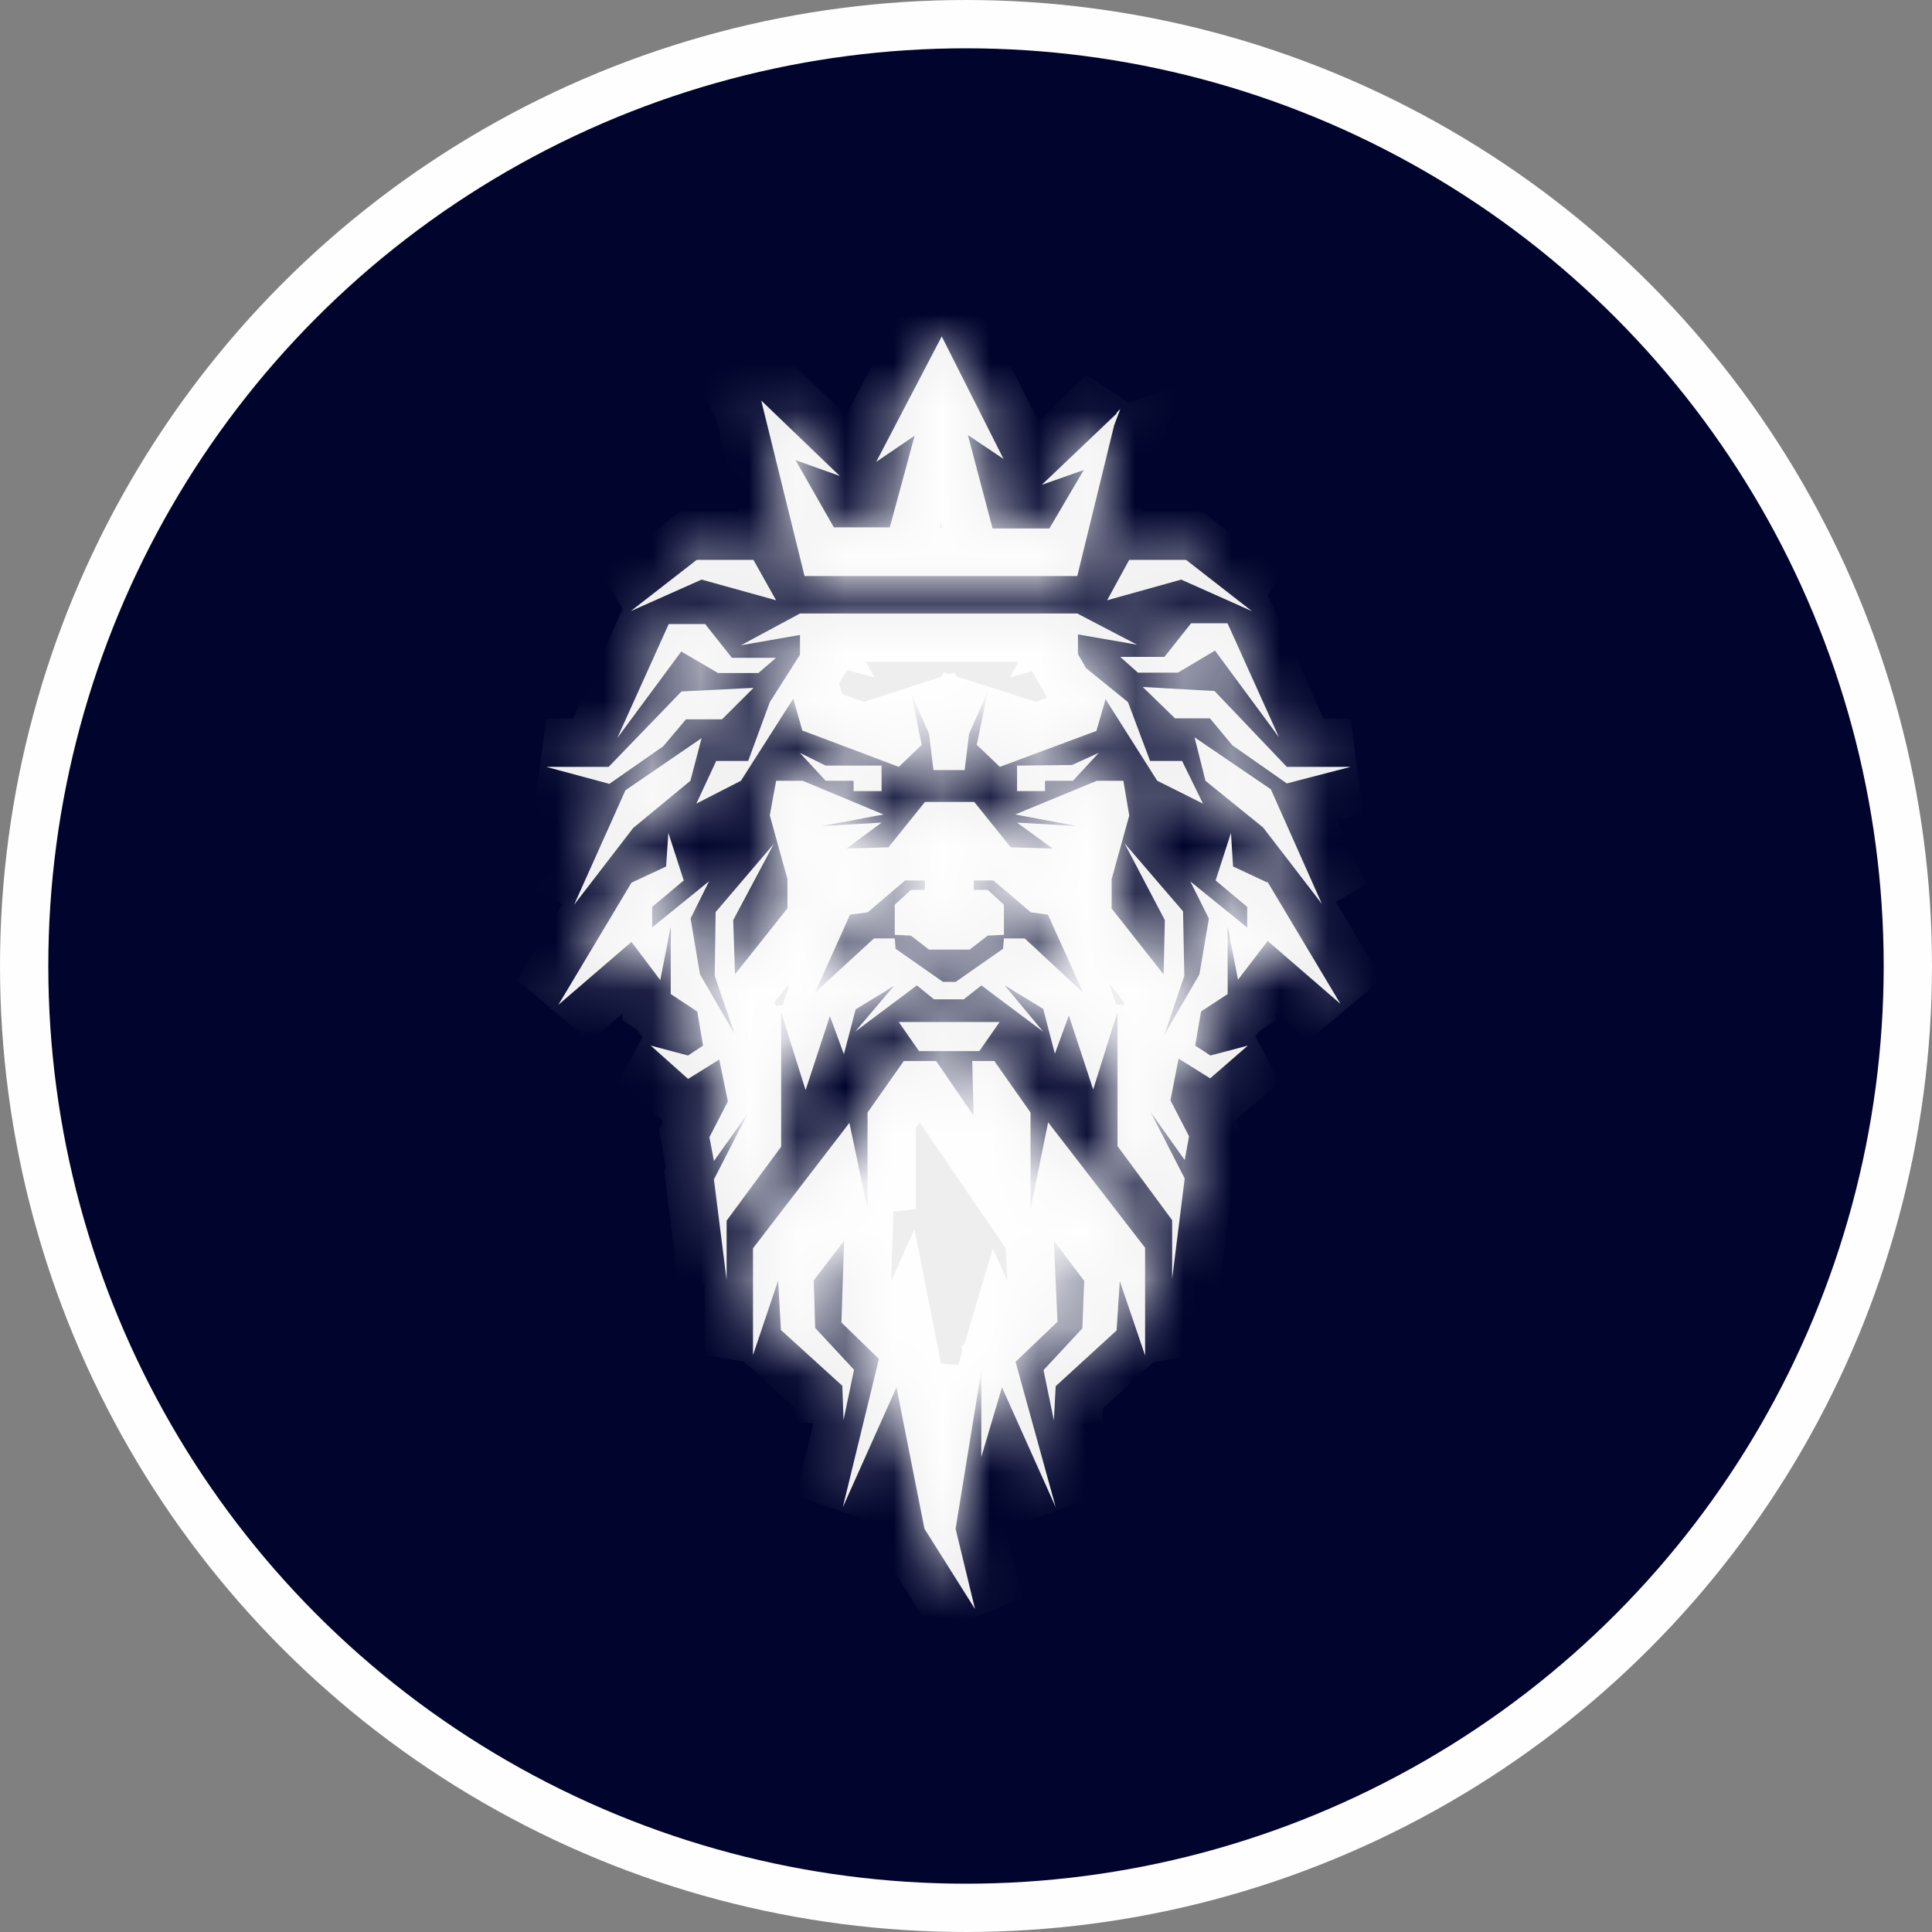 <svg width="40" height="40" viewBox="0 0 40 40" fill="none" xmlns="http://www.w3.org/2000/svg">
<rect x="0" y="0" width="40" height="40" fill="#808080" stroke="none"/>
<circle cx="20" cy="20" r="19.5" fill="#01052D" stroke="#FEFEFF"/>
<mask id="path-2-inside-1_325_7588" fill="white">
<path fill-rule="evenodd" clip-rule="evenodd" d="M23.12 8.543L23.195 8.468L23.068 8.803L22.304 11.926L16.657 11.926L15.76 8.292L17.386 9.854L16.471 9.527L17.264 10.918L18.422 10.918L18.936 9.022L18.141 9.562L19.498 6.965L20.777 9.502L20.039 9.008L20.551 10.942L21.726 10.942L22.437 9.732L21.569 10.038L23.12 8.561L23.12 8.543ZM16.068 12.428L15.599 11.591L14.425 11.591L13.059 12.653L14.526 12L16.068 12.428ZM23.959 16.165L24.907 16.638L24.474 15.755L23.811 15.755L23.354 14.537L22.486 13.833L22.318 13.545L22.318 13.135L23.542 13.348L22.304 12.702L16.563 12.702L15.34 13.36L16.563 13.146L16.563 13.556L15.938 14.537L15.49 15.755L14.828 15.755L14.417 16.638L15.34 16.165L16.424 14.465L16.61 15.123L18.609 15.877L19.083 15.421L18.953 14.789L18.852 14.324L19.234 15.19L19.326 15.943L19.972 15.943L20.064 15.19L20.449 14.324L20.223 15.421L20.701 15.877L22.7 15.132L22.882 14.503L22.882 14.465L23.959 16.165ZM21.057 15.851L21.057 16.379L21.636 16.379L21.636 16.165L22.215 16.165L22.747 15.588L22.194 15.839L21.057 15.851ZM18.252 15.851L18.252 16.379L17.673 16.379L17.673 16.165L17.094 16.165L16.562 15.588L17.094 15.851L18.252 15.851ZM20.276 21.762L20.696 21.159L18.607 21.159L19.027 21.762L20.276 21.762ZM21.336 23.034L21.336 25.034L21.7 23.236L23.708 25.834L23.708 28.064L23.184 26.523L23.118 27.545L21.857 28.699L21.819 29.407L21.605 28.367L22.409 27.502L22.447 26.518L21.819 25.689L21.894 27.366L21.026 28.194L21.857 31.204L20.745 28.723L20.317 30.165L20.317 28.379L19.785 31.652L20.187 33.314L19.14 31.652L18.561 28.723L17.45 31.204L18.197 28.134L17.421 27.381L17.476 25.689L16.848 26.509L16.877 27.493L17.682 28.359L17.465 29.398L17.439 28.691L16.168 27.536L16.11 26.515L15.59 28.056L15.59 25.845L17.586 23.248L17.962 25.034L17.962 23.034L18.712 21.967L19.383 21.967L20.158 23.101L20.129 21.967L20.586 21.967L21.336 23.034ZM14.864 13.934L15.703 13.934L16.067 13.619L15.153 13.619L14.6 12.921L13.845 12.921L12.78 15.281L14.105 13.489L14.864 13.934ZM14.202 14.893L13.733 15.45L12.616 16.229L11.309 15.877L12.602 15.877L14.109 14.316L15.602 14.241L14.948 14.893L14.202 14.893ZM11.887 18.731L13.111 17.141L14.294 16.165L14.526 15.282L12.949 16.362L11.887 18.731ZM24.108 13.6L24.66 12.905L25.415 12.905L26.48 15.265L25.155 13.47L24.388 13.926L23.558 13.926L23.193 13.6L24.108 13.6ZM23.659 14.223L24.327 14.872L25.05 14.872L25.516 15.432L26.642 16.22L27.964 15.877L26.642 15.877L25.146 14.307L23.659 14.223ZM27.368 18.714L26.152 17.133L24.958 16.166L24.732 15.265L26.312 16.342L27.368 18.714ZM24.455 12L22.922 12.428L23.379 11.591L24.556 11.591L25.919 12.653L24.455 12ZM25.529 17.94L26.238 18.271L26.238 18.249L27.752 20.783L26.238 19.475L26.238 19.493L25.631 20.283L25.417 19.178L25.417 20.581L24.867 20.941L24.745 21.648L25.061 21.853L25.836 21.648L25.055 22.326L24.401 21.917L24.233 22.782L24.618 23.527L24.528 24.018L23.828 23.034L24.528 24.399L24.268 26.479L24.268 25.262L23.137 23.729L23.137 20.95L22.633 22.557L22.13 21.025L21.84 21.816L21.598 20.887L20.802 20.402L21.598 21.36L20.319 20.402L19.954 20.69L19.338 20.69L18.982 20.402L17.703 21.36L18.508 20.413L17.715 20.898L17.472 21.827L17.182 21.037L16.679 22.569L16.173 20.962L16.173 23.741L15.044 25.273L15.044 26.502L14.781 24.419L15.481 23.054L14.781 24.038L14.688 23.544L15.07 22.803L14.891 21.937L14.246 22.338L13.473 21.648L14.246 21.853L14.555 21.648L14.437 20.944L13.887 20.581L13.887 19.187L13.67 20.292L13.074 19.501L11.561 20.803L13.074 18.275L13.791 17.94L13.838 17.244L14.156 18.229L13.502 18.777L13.502 19.201L14.68 18.246L14.298 19.016L14.492 20.171L15.209 21.406L14.798 20.205L14.816 18.884L16.022 17.47L15.18 19.051L15.218 20.171L16.303 18.806L16.303 18.2L15.938 16.881L16.069 16.165L16.618 16.165L18.291 16.863L17.012 17.103L18.253 17.031L17.527 17.568L18.395 17.542L19.15 16.604L20.171 16.604L20.926 17.542L21.794 17.568L21.056 17.031L22.298 17.103L21.019 16.863L22.709 16.165L23.258 16.165L23.38 16.884L23.015 18.203L23.015 18.809L24.091 20.174L24.117 19.051L23.279 17.455L24.494 18.869L24.52 20.205L24.109 21.418L24.832 20.174L25.029 19.019L24.644 18.249L25.822 19.204L25.822 18.777L25.168 18.229L25.486 17.244L25.529 17.94ZM21.216 19.429L20.785 19.429L20.767 19.643L19.786 20.329L19.523 20.329L18.542 19.643L18.525 19.429L18.094 19.429L16.873 20.552L17.599 18.936L17.964 18.889L18.739 18.229L19.15 18.229L19.15 18.425L18.86 18.425L18.525 18.731L18.525 19.354L18.86 19.371L19.234 19.66L20.076 19.66L20.449 19.371L20.785 19.354L20.785 18.731L20.449 18.425L20.16 18.425L20.16 18.229L20.567 18.229L21.343 18.889L21.696 18.936L22.425 20.552L21.216 19.429Z"/>
</mask>
<path fill-rule="evenodd" clip-rule="evenodd" d="M23.12 8.543L23.195 8.468L23.068 8.803L22.304 11.926L16.657 11.926L15.76 8.292L17.386 9.854L16.471 9.527L17.264 10.918L18.422 10.918L18.936 9.022L18.141 9.562L19.498 6.965L20.777 9.502L20.039 9.008L20.551 10.942L21.726 10.942L22.437 9.732L21.569 10.038L23.12 8.561L23.12 8.543ZM16.068 12.428L15.599 11.591L14.425 11.591L13.059 12.653L14.526 12L16.068 12.428ZM23.959 16.165L24.907 16.638L24.474 15.755L23.811 15.755L23.354 14.537L22.486 13.833L22.318 13.545L22.318 13.135L23.542 13.348L22.304 12.702L16.563 12.702L15.34 13.36L16.563 13.146L16.563 13.556L15.938 14.537L15.49 15.755L14.828 15.755L14.417 16.638L15.34 16.165L16.424 14.465L16.61 15.123L18.609 15.877L19.083 15.421L18.953 14.789L18.852 14.324L19.234 15.19L19.326 15.943L19.972 15.943L20.064 15.19L20.449 14.324L20.223 15.421L20.701 15.877L22.7 15.132L22.882 14.503L22.882 14.465L23.959 16.165ZM21.057 15.851L21.057 16.379L21.636 16.379L21.636 16.165L22.215 16.165L22.747 15.588L22.194 15.839L21.057 15.851ZM18.252 15.851L18.252 16.379L17.673 16.379L17.673 16.165L17.094 16.165L16.562 15.588L17.094 15.851L18.252 15.851ZM20.276 21.762L20.696 21.159L18.607 21.159L19.027 21.762L20.276 21.762ZM21.336 23.034L21.336 25.034L21.7 23.236L23.708 25.834L23.708 28.064L23.184 26.523L23.118 27.545L21.857 28.699L21.819 29.407L21.605 28.367L22.409 27.502L22.447 26.518L21.819 25.689L21.894 27.366L21.026 28.194L21.857 31.204L20.745 28.723L20.317 30.165L20.317 28.379L19.785 31.652L20.187 33.314L19.14 31.652L18.561 28.723L17.45 31.204L18.197 28.134L17.421 27.381L17.476 25.689L16.848 26.509L16.877 27.493L17.682 28.359L17.465 29.398L17.439 28.691L16.168 27.536L16.11 26.515L15.59 28.056L15.59 25.845L17.586 23.248L17.962 25.034L17.962 23.034L18.712 21.967L19.383 21.967L20.158 23.101L20.129 21.967L20.586 21.967L21.336 23.034ZM14.864 13.934L15.703 13.934L16.067 13.619L15.153 13.619L14.6 12.921L13.845 12.921L12.78 15.281L14.105 13.489L14.864 13.934ZM14.202 14.893L13.733 15.45L12.616 16.229L11.309 15.877L12.602 15.877L14.109 14.316L15.602 14.241L14.948 14.893L14.202 14.893ZM11.887 18.731L13.111 17.141L14.294 16.165L14.526 15.282L12.949 16.362L11.887 18.731ZM24.108 13.6L24.66 12.905L25.415 12.905L26.48 15.265L25.155 13.47L24.388 13.926L23.558 13.926L23.193 13.6L24.108 13.6ZM23.659 14.223L24.327 14.872L25.05 14.872L25.516 15.432L26.642 16.22L27.964 15.877L26.642 15.877L25.146 14.307L23.659 14.223ZM27.368 18.714L26.152 17.133L24.958 16.166L24.732 15.265L26.312 16.342L27.368 18.714ZM24.455 12L22.922 12.428L23.379 11.591L24.556 11.591L25.919 12.653L24.455 12ZM25.529 17.94L26.238 18.271L26.238 18.249L27.752 20.783L26.238 19.475L26.238 19.493L25.631 20.283L25.417 19.178L25.417 20.581L24.867 20.941L24.745 21.648L25.061 21.853L25.836 21.648L25.055 22.326L24.401 21.917L24.233 22.782L24.618 23.527L24.528 24.018L23.828 23.034L24.528 24.399L24.268 26.479L24.268 25.262L23.137 23.729L23.137 20.95L22.633 22.557L22.13 21.025L21.84 21.816L21.598 20.887L20.802 20.402L21.598 21.36L20.319 20.402L19.954 20.69L19.338 20.69L18.982 20.402L17.703 21.36L18.508 20.413L17.715 20.898L17.472 21.827L17.182 21.037L16.679 22.569L16.173 20.962L16.173 23.741L15.044 25.273L15.044 26.502L14.781 24.419L15.481 23.054L14.781 24.038L14.688 23.544L15.07 22.803L14.891 21.937L14.246 22.338L13.473 21.648L14.246 21.853L14.555 21.648L14.437 20.944L13.887 20.581L13.887 19.187L13.67 20.292L13.074 19.501L11.561 20.803L13.074 18.275L13.791 17.94L13.838 17.244L14.156 18.229L13.502 18.777L13.502 19.201L14.68 18.246L14.298 19.016L14.492 20.171L15.209 21.406L14.798 20.205L14.816 18.884L16.022 17.47L15.18 19.051L15.218 20.171L16.303 18.806L16.303 18.2L15.938 16.881L16.069 16.165L16.618 16.165L18.291 16.863L17.012 17.103L18.253 17.031L17.527 17.568L18.395 17.542L19.15 16.604L20.171 16.604L20.926 17.542L21.794 17.568L21.056 17.031L22.298 17.103L21.019 16.863L22.709 16.165L23.258 16.165L23.38 16.884L23.015 18.203L23.015 18.809L24.091 20.174L24.117 19.051L23.279 17.455L24.494 18.869L24.52 20.205L24.109 21.418L24.832 20.174L25.029 19.019L24.644 18.249L25.822 19.204L25.822 18.777L25.168 18.229L25.486 17.244L25.529 17.94ZM21.216 19.429L20.785 19.429L20.767 19.643L19.786 20.329L19.523 20.329L18.542 19.643L18.525 19.429L18.094 19.429L16.873 20.552L17.599 18.936L17.964 18.889L18.739 18.229L19.15 18.229L19.15 18.425L18.86 18.425L18.525 18.731L18.525 19.354L18.86 19.371L19.234 19.66L20.076 19.66L20.449 19.371L20.785 19.354L20.785 18.731L20.449 18.425L20.16 18.425L20.16 18.229L20.567 18.229L21.343 18.889L21.696 18.936L22.425 20.552L21.216 19.429Z" fill="#EEEEEE"/>
<path d="M23.195 8.468L24.13 8.824L22.489 7.76L23.195 8.468ZM23.12 8.543L22.414 7.835L22.12 8.128L22.12 8.543L23.12 8.543ZM23.068 8.803L22.133 8.448L22.111 8.505L22.097 8.566L23.068 8.803ZM22.304 11.926L22.304 12.926L23.089 12.926L23.276 12.163L22.304 11.926ZM16.657 11.926L15.686 12.165L15.873 12.926L16.657 12.926L16.657 11.926ZM15.76 8.292L16.452 7.571L13.961 5.179L14.789 8.532L15.76 8.292ZM17.386 9.854L17.05 10.796L18.078 9.132L17.386 9.854ZM16.471 9.527L16.807 8.586L14.267 7.68L15.603 10.023L16.471 9.527ZM17.264 10.918L16.395 11.414L16.683 11.918L17.264 11.918L17.264 10.918ZM18.422 10.918L18.422 11.918L19.186 11.918L19.387 11.181L18.422 10.918ZM18.936 9.022L19.901 9.285L20.609 6.68L18.375 8.195L18.936 9.022ZM18.141 9.562L17.255 9.099L18.702 10.39L18.141 9.562ZM19.498 6.965L20.391 6.515L19.514 4.775L18.611 6.502L19.498 6.965ZM20.777 9.502L20.221 10.333L23.381 12.447L21.669 9.051L20.777 9.502ZM20.039 9.008L20.595 8.177L18.394 6.705L19.072 9.264L20.039 9.008ZM20.551 10.942L19.584 11.198L19.781 11.942L20.551 11.942L20.551 10.942ZM21.726 10.942L21.726 11.942L22.297 11.942L22.587 11.449L21.726 10.942ZM22.437 9.732L23.299 10.24L24.689 7.879L22.105 8.789L22.437 9.732ZM21.569 10.038L20.88 9.314L21.902 10.981L21.569 10.038ZM23.12 8.561L23.81 9.285L24.12 8.989L24.12 8.561L23.12 8.561ZM15.599 11.591L16.472 11.102L16.185 10.591L15.599 10.591L15.599 11.591ZM16.068 12.428L15.801 13.391L18.112 14.031L16.94 11.939L16.068 12.428ZM14.425 11.591L14.425 10.591L14.081 10.591L13.811 10.801L14.425 11.591ZM13.059 12.653L12.445 11.863L13.465 13.566L13.059 12.653ZM14.526 12L14.793 11.037L14.447 10.941L14.12 11.087L14.526 12ZM24.907 16.638L24.461 17.533L27.111 18.855L25.805 16.197L24.907 16.638ZM23.959 16.165L23.114 16.7L23.263 16.936L23.512 17.06L23.959 16.165ZM24.474 15.755L25.371 15.314L25.096 14.755L24.474 14.755L24.474 15.755ZM23.811 15.755L22.875 16.107L23.118 16.755L23.811 16.755L23.811 15.755ZM23.354 14.537L24.29 14.186L24.195 13.932L23.984 13.761L23.354 14.537ZM22.486 13.833L21.621 14.336L21.713 14.494L21.856 14.61L22.486 13.833ZM22.318 13.545L21.318 13.545L21.318 13.814L21.454 14.047L22.318 13.545ZM22.318 13.135L22.49 12.15L21.318 11.945L21.318 13.135L22.318 13.135ZM23.542 13.348L23.37 14.334L24.005 12.462L23.542 13.348ZM22.304 12.702L22.766 11.816L22.549 11.702L22.304 11.702L22.304 12.702ZM16.563 12.702L16.563 11.702L16.312 11.702L16.09 11.821L16.563 12.702ZM15.34 13.36L14.866 12.479L15.511 14.345L15.34 13.36ZM16.563 13.146L17.563 13.146L17.563 11.957L16.392 12.161L16.563 13.146ZM16.563 13.556L17.407 14.093L17.563 13.848L17.563 13.556L16.563 13.556ZM15.938 14.537L15.095 14L15.037 14.091L15 14.192L15.938 14.537ZM15.49 15.755L15.49 16.755L16.187 16.755L16.428 16.101L15.49 15.755ZM14.828 15.755L14.828 14.755L14.19 14.755L13.921 15.334L14.828 15.755ZM14.417 16.638L13.51 16.216L12.281 18.857L14.873 17.528L14.417 16.638ZM15.34 16.165L15.796 17.055L16.037 16.931L16.183 16.703L15.34 16.165ZM16.424 14.465L17.387 14.194L16.782 12.046L15.582 13.927L16.424 14.465ZM16.61 15.123L15.647 15.394L15.784 15.881L16.257 16.059L16.61 15.123ZM18.609 15.877L18.256 16.812L18.847 17.035L19.302 16.598L18.609 15.877ZM19.083 15.421L19.776 16.142L20.174 15.759L20.063 15.219L19.083 15.421ZM18.953 14.789L19.933 14.587L19.93 14.576L18.953 14.789ZM18.852 14.324L19.767 13.92L17.875 14.537L18.852 14.324ZM19.234 15.19L20.226 15.068L20.208 14.921L20.149 14.786L19.234 15.19ZM19.326 15.943L18.334 16.065L18.442 16.943L19.326 16.943L19.326 15.943ZM19.972 15.943L19.972 16.943L20.856 16.943L20.964 16.065L19.972 15.943ZM20.064 15.19L19.15 14.784L19.09 14.92L19.072 15.068L20.064 15.19ZM20.449 14.324L21.428 14.525L19.535 13.918L20.449 14.324ZM20.223 15.421L19.244 15.219L19.132 15.761L19.533 16.144L20.223 15.421ZM20.701 15.877L20.01 16.6L20.463 17.032L21.05 16.814L20.701 15.877ZM22.7 15.132L23.049 16.069L23.52 15.893L23.66 15.41L22.7 15.132ZM22.882 14.503L23.843 14.781L23.882 14.645L23.882 14.503L22.882 14.503ZM22.882 14.465L23.727 13.93L21.882 11.017L21.882 14.465L22.882 14.465ZM21.057 16.379L20.057 16.379L20.057 17.379L21.057 17.379L21.057 16.379ZM21.057 15.851L21.047 14.851L20.057 14.861L20.057 15.851L21.057 15.851ZM21.636 16.379L21.636 17.379L22.636 17.379L22.636 16.379L21.636 16.379ZM21.636 16.165L21.636 15.165L20.636 15.165L20.636 16.165L21.636 16.165ZM22.215 16.165L22.215 17.165L22.653 17.165L22.95 16.843L22.215 16.165ZM22.747 15.588L23.482 16.266L22.333 14.678L22.747 15.588ZM22.194 15.839L22.204 16.839L22.416 16.837L22.608 16.75L22.194 15.839ZM18.252 16.379L18.252 17.379L19.252 17.379L19.252 16.379L18.252 16.379ZM18.252 15.851L19.252 15.851L19.252 14.851L18.252 14.851L18.252 15.851ZM17.673 16.379L16.673 16.379L16.673 17.379L17.673 17.379L17.673 16.379ZM17.673 16.165L18.673 16.165L18.673 15.165L17.673 15.165L17.673 16.165ZM17.094 16.165L16.359 16.843L16.656 17.165L17.094 17.165L17.094 16.165ZM16.562 15.588L17.004 14.691L15.827 16.266L16.562 15.588ZM17.094 15.851L16.652 16.747L16.861 16.851L17.094 16.851L17.094 15.851ZM20.696 21.159L21.517 21.73L22.61 20.159L20.696 20.159L20.696 21.159ZM20.276 21.762L20.276 22.762L20.799 22.762L21.097 22.333L20.276 21.762ZM18.607 21.159L18.607 20.159L16.693 20.159L17.786 21.73L18.607 21.159ZM19.027 21.762L18.206 22.333L18.504 22.762L19.027 22.762L19.027 21.762ZM21.336 25.034L20.336 25.034L22.316 25.233L21.336 25.034ZM21.336 23.034L22.336 23.034L22.336 22.718L22.154 22.46L21.336 23.034ZM21.7 23.236L22.491 22.625L21.155 20.895L20.72 23.038L21.7 23.236ZM23.708 25.834L24.708 25.834L24.708 25.492L24.499 25.222L23.708 25.834ZM23.708 28.064L22.761 28.386L24.708 28.064L23.708 28.064ZM23.184 26.523L24.131 26.202L22.187 26.458L23.184 26.523ZM23.118 27.545L23.793 28.283L24.09 28.011L24.116 27.61L23.118 27.545ZM21.857 28.699L21.181 27.962L20.88 28.238L20.858 28.646L21.857 28.699ZM21.819 29.407L20.84 29.608L22.817 29.46L21.819 29.407ZM21.605 28.367L20.872 27.687L20.521 28.064L20.625 28.569L21.605 28.367ZM22.409 27.502L23.142 28.182L23.394 27.911L23.408 27.54L22.409 27.502ZM22.447 26.518L23.446 26.556L23.46 26.198L23.244 25.914L22.447 26.518ZM21.819 25.689L22.616 25.085L20.676 22.526L20.82 25.734L21.819 25.689ZM21.894 27.366L22.584 28.09L22.913 27.776L22.893 27.321L21.894 27.366ZM21.026 28.194L20.336 27.471L19.903 27.884L20.062 28.46L21.026 28.194ZM21.857 31.204L20.944 31.613L22.82 30.938L21.857 31.204ZM20.745 28.723L21.658 28.314L20.555 25.849L19.787 28.438L20.745 28.723ZM20.317 30.165L19.317 30.165L21.276 30.45L20.317 30.165ZM20.317 28.379L21.317 28.379L19.33 28.218L20.317 28.379ZM19.785 31.652L18.798 31.491L18.765 31.691L18.813 31.887L19.785 31.652ZM20.187 33.314L19.341 33.847L21.159 33.079L20.187 33.314ZM19.14 31.652L18.159 31.846L18.195 32.028L18.294 32.185L19.14 31.652ZM18.561 28.723L19.542 28.529L18.933 25.445L17.648 28.314L18.561 28.723ZM17.45 31.204L16.478 30.968L18.363 31.613L17.45 31.204ZM18.197 28.134L19.168 28.37L19.303 27.815L18.893 27.416L18.197 28.134ZM17.421 27.381L16.422 27.348L16.407 27.79L16.724 28.098L17.421 27.381ZM17.476 25.689L18.476 25.722L18.577 22.608L16.682 25.081L17.476 25.689ZM16.848 26.509L16.055 25.901L15.838 26.183L15.849 26.538L16.848 26.509ZM16.877 27.493L15.878 27.523L15.889 27.898L16.145 28.174L16.877 27.493ZM17.682 28.359L18.66 28.563L18.766 28.057L18.414 27.678L17.682 28.359ZM17.465 29.398L16.465 29.435L18.444 29.602L17.465 29.398ZM17.439 28.691L18.438 28.654L18.422 28.234L18.111 27.951L17.439 28.691ZM16.168 27.536L15.17 27.593L15.193 28.001L15.496 28.276L16.168 27.536ZM16.11 26.515L17.109 26.458L15.163 26.195L16.11 26.515ZM15.59 28.056L14.59 28.056L16.537 28.376L15.59 28.056ZM15.59 25.845L14.797 25.236L14.59 25.505L14.59 25.845L15.59 25.845ZM17.586 23.248L18.565 23.042L18.117 20.916L16.793 22.639L17.586 23.248ZM17.962 25.034L16.984 25.24L18.962 25.034L17.962 25.034ZM17.962 23.034L17.144 22.46L16.962 22.718L16.962 23.034L17.962 23.034ZM18.712 21.967L18.712 20.967L18.192 20.967L17.893 21.392L18.712 21.967ZM19.383 21.967L20.208 21.402L19.91 20.967L19.383 20.967L19.383 21.967ZM20.158 23.101L19.333 23.665L21.244 26.461L21.158 23.075L20.158 23.101ZM20.129 21.967L20.129 20.967L19.103 20.967L19.13 21.992L20.129 21.967ZM20.586 21.967L21.405 21.392L21.106 20.967L20.586 20.967L20.586 21.967ZM15.703 13.934L15.703 14.934L16.074 14.934L16.356 14.691L15.703 13.934ZM14.864 13.934L14.358 14.796L14.592 14.934L14.864 14.934L14.864 13.934ZM16.067 13.619L16.72 14.376L18.757 12.619L16.067 12.619L16.067 13.619ZM15.153 13.619L14.369 14.24L14.669 14.619L15.153 14.619L15.153 13.619ZM14.6 12.921L15.384 12.3L15.084 11.921L14.6 11.921L14.6 12.921ZM13.845 12.921L13.845 11.921L13.199 11.921L12.934 12.51L13.845 12.921ZM12.78 15.281L11.869 14.87L13.585 15.876L12.78 15.281ZM14.105 13.489L14.611 12.627L13.836 12.172L13.301 12.895L14.105 13.489ZM13.733 15.45L14.305 16.27L14.413 16.195L14.498 16.094L13.733 15.45ZM14.202 14.893L14.202 13.893L13.736 13.893L13.437 14.249L14.202 14.893ZM12.616 16.229L12.356 17.195L12.806 17.316L13.189 17.049L12.616 16.229ZM11.309 15.877L11.309 14.877L11.049 16.843L11.309 15.877ZM12.602 15.877L12.602 16.877L13.026 16.877L13.321 16.572L12.602 15.877ZM14.109 14.316L14.059 13.317L13.664 13.337L13.39 13.621L14.109 14.316ZM15.602 14.241L16.308 14.949L18.15 13.111L15.552 13.242L15.602 14.241ZM14.948 14.893L14.948 15.893L15.362 15.893L15.655 15.601L14.948 14.893ZM13.111 17.141L12.475 16.369L12.387 16.441L12.318 16.531L13.111 17.141ZM11.887 18.731L10.974 18.322L12.679 19.341L11.887 18.731ZM14.294 16.165L14.93 16.937L15.18 16.731L15.261 16.419L14.294 16.165ZM14.526 15.282L15.493 15.536L16.172 12.943L13.961 14.457L14.526 15.282ZM12.949 16.362L12.384 15.536L12.152 15.695L12.036 15.953L12.949 16.362ZM24.66 12.905L24.66 11.905L24.178 11.905L23.877 12.282L24.66 12.905ZM24.108 13.6L24.108 14.6L24.59 14.6L24.891 14.222L24.108 13.6ZM25.415 12.905L26.327 12.493L26.061 11.905L25.415 11.905L25.415 12.905ZM26.48 15.265L25.676 15.859L27.392 14.854L26.48 15.265ZM25.155 13.47L25.959 12.876L25.422 12.148L24.644 12.611L25.155 13.47ZM24.388 13.926L24.388 14.926L24.663 14.926L24.899 14.786L24.388 13.926ZM23.558 13.926L22.891 14.671L23.176 14.926L23.558 14.926L23.558 13.926ZM23.193 13.6L23.193 12.6L20.576 12.6L22.527 14.345L23.193 13.6ZM24.327 14.872L23.63 15.589L23.921 15.872L24.327 15.872L24.327 14.872ZM23.659 14.223L23.715 13.225L21.041 13.074L22.962 14.94L23.659 14.223ZM25.05 14.872L25.819 14.233L25.519 13.872L25.05 13.872L25.05 14.872ZM25.516 15.432L24.747 16.072L24.833 16.175L24.942 16.251L25.516 15.432ZM26.642 16.22L26.068 17.039L26.446 17.304L26.893 17.188L26.642 16.22ZM27.964 15.877L28.215 16.844L27.964 14.877L27.964 15.877ZM26.642 15.877L25.918 16.566L26.213 16.877L26.642 16.877L26.642 15.877ZM25.146 14.307L25.87 13.617L25.597 13.33L25.202 13.308L25.146 14.307ZM26.152 17.133L26.945 16.523L26.873 16.43L26.782 16.355L26.152 17.133ZM27.368 18.714L26.575 19.323L28.281 18.307L27.368 18.714ZM24.958 16.166L23.988 16.409L24.069 16.733L24.329 16.943L24.958 16.166ZM24.732 15.265L25.295 14.439L23.123 12.959L23.762 15.509L24.732 15.265ZM26.312 16.342L27.225 15.935L27.11 15.676L26.875 15.515L26.312 16.342ZM22.922 12.428L22.044 11.948L20.909 14.026L23.19 13.391L22.922 12.428ZM24.455 12L24.862 11.087L24.534 10.941L24.187 11.037L24.455 12ZM23.379 11.591L23.379 10.591L22.786 10.591L22.501 11.111L23.379 11.591ZM24.556 11.591L25.171 10.802L24.9 10.591L24.556 10.591L24.556 11.591ZM25.919 12.653L25.512 13.566L26.534 11.864L25.919 12.653ZM26.238 18.271L25.816 19.177L27.238 19.841L27.238 18.271L26.238 18.271ZM25.529 17.94L24.531 18.002L24.568 18.595L25.107 18.846L25.529 17.94ZM26.238 18.249L27.097 17.736L25.238 14.624L25.238 18.249L26.238 18.249ZM27.752 20.783L27.098 21.539L28.61 20.27L27.752 20.783ZM26.238 19.475L26.892 18.719L25.238 17.29L25.238 19.475L26.238 19.475ZM26.238 19.493L27.031 20.102L27.238 19.832L27.238 19.493L26.238 19.493ZM25.631 20.283L24.649 20.474L25.071 22.653L26.424 20.893L25.631 20.283ZM25.417 19.178L26.398 18.988L24.417 19.178L25.417 19.178ZM25.417 20.581L25.965 21.417L26.417 21.12L26.417 20.581L25.417 20.581ZM24.867 20.941L24.318 20.105L23.955 20.344L23.881 20.772L24.867 20.941ZM24.745 21.648L23.76 21.479L23.648 22.128L24.201 22.487L24.745 21.648ZM25.061 21.853L24.516 22.692L24.888 22.933L25.316 22.82L25.061 21.853ZM25.836 21.648L26.492 22.404L25.581 20.681L25.836 21.648ZM25.055 22.326L24.524 23.174L25.151 23.567L25.71 23.082L25.055 22.326ZM24.401 21.917L24.932 21.069L23.697 20.295L23.419 21.727L24.401 21.917ZM24.233 22.782L23.252 22.592L23.186 22.933L23.345 23.242L24.233 22.782ZM24.618 23.527L25.602 23.707L25.663 23.371L25.506 23.068L24.618 23.527ZM24.528 24.018L23.714 24.597L25.086 26.527L25.512 24.198L24.528 24.018ZM23.828 23.034L24.643 22.454L22.938 23.49L23.828 23.034ZM24.528 24.399L25.521 24.523L25.559 24.217L25.418 23.942L24.528 24.399ZM24.268 26.479L23.268 26.479L25.26 26.604L24.268 26.479ZM24.268 25.262L25.268 25.262L25.268 24.932L25.073 24.668L24.268 25.262ZM23.137 23.729L22.137 23.729L22.137 24.058L22.332 24.323L23.137 23.729ZM23.137 20.95L24.137 20.95L22.182 20.651L23.137 20.95ZM22.633 22.557L21.683 22.869L22.656 25.831L23.588 22.856L22.633 22.557ZM22.13 21.025L23.08 20.713L22.181 17.976L21.191 20.681L22.13 21.025ZM21.84 21.816L20.873 22.069L21.682 25.16L22.78 22.159L21.84 21.816ZM21.598 20.887L22.565 20.634L22.463 20.243L22.118 20.032L21.598 20.887ZM20.802 20.402L21.322 19.548L20.032 21.041L20.802 20.402ZM21.598 21.36L20.998 22.16L22.367 20.721L21.598 21.36ZM20.319 20.402L20.918 19.601L20.302 19.14L19.698 19.618L20.319 20.402ZM19.954 20.69L19.954 21.69L20.302 21.69L20.575 21.474L19.954 20.69ZM19.338 20.69L18.708 21.467L18.983 21.69L19.338 21.69L19.338 20.69ZM18.982 20.402L19.612 19.625L19.006 19.134L18.382 19.601L18.982 20.402ZM17.703 21.36L16.941 20.712L18.303 22.16L17.703 21.36ZM18.508 20.413L19.27 21.061L17.986 19.56L18.508 20.413ZM17.715 20.898L17.193 20.045L16.849 20.255L16.747 20.645L17.715 20.898ZM17.472 21.827L16.533 22.171L17.631 25.172L18.439 22.08L17.472 21.827ZM17.182 21.037L18.122 20.693L17.132 17.987L16.232 20.724L17.182 21.037ZM16.679 22.569L15.725 22.869L16.659 25.834L17.629 22.881L16.679 22.569ZM16.173 20.962L17.127 20.661L15.173 20.962L16.173 20.962ZM16.173 23.741L16.978 24.334L17.173 24.069L17.173 23.741L16.173 23.741ZM15.044 25.273L14.239 24.68L14.044 24.945L14.044 25.273L15.044 25.273ZM15.044 26.502L14.052 26.628L16.044 26.502L15.044 26.502ZM14.781 24.419L13.891 23.962L13.75 24.238L13.789 24.544L14.781 24.419ZM15.481 23.054L16.371 23.51L14.666 22.474L15.481 23.054ZM14.781 24.038L13.798 24.222L14.232 26.535L15.596 24.618L14.781 24.038ZM14.688 23.544L13.799 23.087L13.642 23.392L13.706 23.729L14.688 23.544ZM15.07 22.803L15.959 23.261L16.121 22.946L16.049 22.6L15.07 22.803ZM14.891 21.937L15.87 21.734L15.579 20.331L14.363 21.088L14.891 21.937ZM14.246 22.338L13.58 23.084L14.138 23.583L14.774 23.187L14.246 22.338ZM13.473 21.648L13.73 20.682L12.807 22.394L13.473 21.648ZM14.246 21.853L13.989 22.82L14.423 22.935L14.798 22.687L14.246 21.853ZM14.555 21.648L15.107 22.482L15.649 22.123L15.541 21.482L14.555 21.648ZM14.437 20.944L15.423 20.778L15.351 20.35L14.988 20.11L14.437 20.944ZM13.887 20.581L12.887 20.581L12.887 21.118L13.335 21.415L13.887 20.581ZM13.887 19.187L14.887 19.187L12.906 18.994L13.887 19.187ZM13.67 20.292L12.871 20.894L14.22 22.683L14.651 20.485L13.67 20.292ZM13.074 19.501L13.873 18.899L13.23 18.048L12.422 18.743L13.074 19.501ZM11.561 20.803L10.703 20.289L12.213 21.561L11.561 20.803ZM13.074 18.275L12.651 17.369L12.373 17.498L12.216 17.761L13.074 18.275ZM13.791 17.94L14.214 18.846L14.75 18.596L14.789 18.006L13.791 17.94ZM13.838 17.244L14.789 16.937L12.84 17.178L13.838 17.244ZM14.156 18.229L14.799 18.995L15.315 18.562L15.108 17.921L14.156 18.229ZM13.502 18.777L12.86 18.011L12.502 18.31L12.502 18.777L13.502 18.777ZM13.502 19.201L12.502 19.201L12.502 21.3L14.132 19.978L13.502 19.201ZM14.68 18.246L15.576 18.69L14.05 17.469L14.68 18.246ZM14.298 19.016L13.402 18.572L13.258 18.863L13.312 19.182L14.298 19.016ZM14.492 20.171L13.505 20.336L13.536 20.516L13.627 20.673L14.492 20.171ZM15.209 21.406L14.345 21.908L16.155 21.082L15.209 21.406ZM14.798 20.205L13.799 20.192L13.796 20.365L13.852 20.529L14.798 20.205ZM14.816 18.884L14.055 18.235L13.821 18.509L13.816 18.87L14.816 18.884ZM16.022 17.47L16.905 17.939L15.261 16.82L16.022 17.47ZM15.18 19.051L14.298 18.581L14.172 18.817L14.181 19.085L15.18 19.051ZM15.218 20.171L14.219 20.204L14.31 22.921L16.001 20.793L15.218 20.171ZM16.303 18.806L17.086 19.428L17.303 19.155L17.303 18.806L16.303 18.806ZM16.303 18.2L17.303 18.2L17.303 18.064L17.267 17.933L16.303 18.2ZM15.938 16.881L14.954 16.702L14.914 16.927L14.975 17.147L15.938 16.881ZM16.069 16.165L16.069 15.165L15.234 15.165L15.085 15.986L16.069 16.165ZM16.618 16.165L17.004 15.242L16.819 15.165L16.618 15.165L16.618 16.165ZM18.291 16.863L18.475 17.846L21.764 17.23L18.676 15.941L18.291 16.863ZM17.012 17.103L16.828 16.12L17.07 18.101L17.012 17.103ZM18.253 17.031L18.847 17.835L21.55 15.838L18.195 16.033L18.253 17.031ZM17.527 17.568L16.932 16.764L14.363 18.663L17.557 18.567L17.527 17.568ZM18.395 17.542L18.425 18.541L18.885 18.527L19.174 18.169L18.395 17.542ZM19.15 16.604L19.15 15.604L18.671 15.604L18.371 15.977L19.15 16.604ZM20.171 16.604L20.95 15.977L20.65 15.604L20.171 15.604L20.171 16.604ZM20.926 17.542L20.147 18.169L20.436 18.527L20.896 18.541L20.926 17.542ZM21.794 17.568L21.764 18.567L25.001 18.664L22.383 16.759L21.794 17.568ZM21.056 17.031L21.114 16.033L17.713 15.835L20.468 17.84L21.056 17.031ZM22.298 17.103L22.24 18.101L22.482 16.12L22.298 17.103ZM21.019 16.863L20.637 15.939L17.523 17.226L20.835 17.846L21.019 16.863ZM22.709 16.165L22.709 15.165L22.51 15.165L22.326 15.241L22.709 16.165ZM23.258 16.165L24.244 15.998L24.103 15.165L23.258 15.165L23.258 16.165ZM23.38 16.884L24.344 17.15L24.403 16.936L24.366 16.717L23.38 16.884ZM23.015 18.203L22.051 17.936L22.015 18.067L22.015 18.203L23.015 18.203ZM23.015 18.809L22.015 18.809L22.015 19.155L22.23 19.428L23.015 18.809ZM24.091 20.174L23.306 20.793L25.027 22.975L25.091 20.197L24.091 20.174ZM24.117 19.051L25.117 19.074L25.123 18.815L25.003 18.586L24.117 19.051ZM23.279 17.455L24.037 16.803L22.393 17.921L23.279 17.455ZM24.494 18.869L25.494 18.85L25.486 18.49L25.252 18.218L24.494 18.869ZM24.52 20.205L25.467 20.526L25.523 20.361L25.52 20.186L24.52 20.205ZM24.109 21.418L23.162 21.096L24.973 21.92L24.109 21.418ZM24.832 20.174L25.697 20.676L25.788 20.52L25.818 20.342L24.832 20.174ZM25.029 19.019L26.015 19.187L26.07 18.865L25.924 18.573L25.029 19.019ZM24.644 18.249L25.274 17.472L23.75 18.696L24.644 18.249ZM25.822 19.204L25.192 19.981L26.822 21.303L26.822 19.204L25.822 19.204ZM25.822 18.777L26.822 18.777L26.822 18.31L26.464 18.011L25.822 18.777ZM25.168 18.229L24.216 17.921L24.009 18.562L24.525 18.995L25.168 18.229ZM25.486 17.244L26.484 17.182L24.535 16.937L25.486 17.244ZM20.785 19.429L20.785 18.429L19.863 18.429L19.788 19.348L20.785 19.429ZM21.216 19.429L21.896 18.696L21.608 18.429L21.216 18.429L21.216 19.429ZM20.767 19.643L21.341 20.462L21.726 20.192L21.764 19.724L20.767 19.643ZM19.786 20.329L19.786 21.329L20.102 21.329L20.36 21.149L19.786 20.329ZM19.523 20.329L18.949 21.149L19.208 21.329L19.523 21.329L19.523 20.329ZM18.542 19.643L17.546 19.724L17.584 20.192L17.969 20.462L18.542 19.643ZM18.525 19.429L19.522 19.348L19.447 18.429L18.525 18.429L18.525 19.429ZM18.094 19.429L18.094 18.429L17.704 18.429L17.417 18.693L18.094 19.429ZM16.873 20.552L15.961 20.142L17.55 21.288L16.873 20.552ZM17.599 18.936L17.473 17.944L16.917 18.014L16.687 18.526L17.599 18.936ZM17.964 18.889L18.089 19.881L18.385 19.844L18.612 19.651L17.964 18.889ZM18.739 18.229L18.739 17.229L18.371 17.229L18.09 17.468L18.739 18.229ZM19.15 18.229L20.15 18.229L20.15 17.229L19.15 17.229L19.15 18.229ZM19.15 18.425L19.15 19.425L20.15 19.425L20.15 18.425L19.15 18.425ZM18.86 18.425L18.86 17.425L18.473 17.425L18.187 17.686L18.86 18.425ZM18.525 18.731L17.851 17.992L17.525 18.289L17.525 18.731L18.525 18.731ZM18.525 19.354L17.525 19.354L17.525 20.304L18.473 20.353L18.525 19.354ZM18.86 19.371L19.472 18.58L19.225 18.389L18.912 18.373L18.86 19.371ZM19.234 19.66L18.622 20.451L18.892 20.66L19.234 20.66L19.234 19.66ZM20.076 19.66L20.076 20.66L20.417 20.66L20.687 20.451L20.076 19.66ZM20.449 19.371L20.397 18.373L20.085 18.389L19.837 18.58L20.449 19.371ZM20.785 19.354L20.836 20.353L21.785 20.304L21.785 19.354L20.785 19.354ZM20.785 18.731L21.785 18.731L21.785 18.289L21.458 17.992L20.785 18.731ZM20.449 18.425L21.122 17.686L20.836 17.425L20.449 17.425L20.449 18.425ZM20.16 18.425L19.16 18.425L19.16 19.425L20.16 19.425L20.16 18.425ZM20.16 18.229L20.16 17.229L19.16 17.229L19.16 18.229L20.16 18.229ZM20.567 18.229L21.216 17.468L20.936 17.229L20.567 17.229L20.567 18.229ZM21.343 18.889L20.694 19.651L20.92 19.843L21.213 19.881L21.343 18.889ZM21.696 18.936L22.607 18.524L22.378 18.016L21.826 17.944L21.696 18.936ZM22.425 20.552L21.745 21.285L23.337 20.14L22.425 20.552ZM22.489 7.76L22.414 7.835L23.826 9.251L23.901 9.176L22.489 7.76ZM24.003 9.159L24.13 8.824L22.261 8.113L22.133 8.448L24.003 9.159ZM23.276 12.163L24.039 9.041L22.097 8.566L21.333 11.688L23.276 12.163ZM16.657 12.926L22.304 12.926L22.304 10.926L16.657 10.926L16.657 12.926ZM14.789 8.532L15.686 12.165L17.627 11.686L16.73 8.053L14.789 8.532ZM18.078 9.132L16.452 7.571L15.067 9.014L16.693 10.575L18.078 9.132ZM16.135 10.469L17.05 10.796L17.722 8.912L16.807 8.586L16.135 10.469ZM18.133 10.423L17.34 9.032L15.603 10.023L16.395 11.414L18.133 10.423ZM18.422 9.918L17.264 9.918L17.264 11.918L18.422 11.918L18.422 9.918ZM17.971 8.76L17.456 10.656L19.387 11.181L19.901 9.285L17.971 8.76ZM18.702 10.39L19.498 9.85L18.375 8.195L17.579 8.735L18.702 10.39ZM18.611 6.502L17.255 9.099L19.027 10.025L20.384 7.428L18.611 6.502ZM21.669 9.051L20.391 6.515L18.605 7.415L19.884 9.952L21.669 9.051ZM19.483 9.839L20.221 10.333L21.332 8.67L20.595 8.177L19.483 9.839ZM21.518 10.686L21.005 8.752L19.072 9.264L19.584 11.198L21.518 10.686ZM21.726 9.942L20.551 9.942L20.551 11.942L21.726 11.942L21.726 9.942ZM21.576 9.225L20.864 10.434L22.587 11.449L23.299 10.24L21.576 9.225ZM21.902 10.981L22.77 10.675L22.105 8.789L21.237 9.095L21.902 10.981ZM22.43 7.837L20.88 9.314L22.259 10.762L23.81 9.285L22.43 7.837ZM22.12 8.543L22.12 8.561L24.12 8.561L24.12 8.543L22.12 8.543ZM14.727 12.079L15.195 12.916L16.94 11.939L16.472 11.102L14.727 12.079ZM14.425 12.591L15.599 12.591L15.599 10.591L14.425 10.591L14.425 12.591ZM13.673 13.442L15.038 12.38L13.811 10.801L12.445 11.863L13.673 13.442ZM14.12 11.087L12.653 11.739L13.465 13.566L14.932 12.914L14.12 11.087ZM16.335 11.464L14.793 11.037L14.259 12.964L15.801 13.391L16.335 11.464ZM25.354 15.743L24.405 15.27L23.512 17.06L24.461 17.533L25.354 15.743ZM23.576 16.196L24.01 17.079L25.805 16.197L25.371 15.314L23.576 16.196ZM23.811 16.755L24.474 16.755L24.474 14.755L23.811 14.755L23.811 16.755ZM22.418 14.889L22.875 16.107L24.747 15.404L24.29 14.186L22.418 14.889ZM21.856 14.61L22.724 15.314L23.984 13.761L23.116 13.057L21.856 14.61ZM21.454 14.047L21.621 14.336L23.35 13.331L23.183 13.042L21.454 14.047ZM21.318 13.135L21.318 13.545L23.318 13.545L23.318 13.135L21.318 13.135ZM23.714 12.363L22.49 12.15L22.146 14.12L23.37 14.334L23.714 12.363ZM21.841 13.588L23.079 14.235L24.005 12.462L22.766 11.816L21.841 13.588ZM16.563 13.702L22.304 13.702L22.304 11.702L16.563 11.702L16.563 13.702ZM15.813 14.241L17.037 13.583L16.09 11.821L14.866 12.479L15.813 14.241ZM16.392 12.161L15.168 12.375L15.511 14.345L16.735 14.132L16.392 12.161ZM17.563 13.556L17.563 13.146L15.563 13.146L15.563 13.556L17.563 13.556ZM16.782 15.075L17.407 14.093L15.72 13.019L15.095 14L16.782 15.075ZM16.428 16.101L16.877 14.883L15 14.192L14.552 15.41L16.428 16.101ZM14.828 16.755L15.49 16.755L15.49 14.755L14.828 14.755L14.828 16.755ZM15.323 17.06L15.734 16.177L13.921 15.334L13.51 16.216L15.323 17.06ZM14.883 15.275L13.96 15.748L14.873 17.528L15.796 17.055L14.883 15.275ZM15.582 13.927L14.497 15.627L16.183 16.703L17.267 15.003L15.582 13.927ZM17.572 14.852L17.387 14.194L15.462 14.736L15.647 15.394L17.572 14.852ZM18.962 14.941L16.962 14.188L16.257 16.059L18.256 16.812L18.962 14.941ZM18.39 14.7L17.916 15.155L19.302 16.598L19.776 16.142L18.39 14.7ZM17.974 14.99L18.104 15.622L20.063 15.219L19.933 14.587L17.974 14.99ZM17.875 14.537L17.976 15.002L19.93 14.576L19.829 14.111L17.875 14.537ZM20.149 14.786L19.767 13.92L17.937 14.727L18.319 15.593L20.149 14.786ZM20.319 15.821L20.226 15.068L18.241 15.312L18.334 16.065L20.319 15.821ZM19.972 14.943L19.326 14.943L19.326 16.943L19.972 16.943L19.972 14.943ZM19.072 15.068L18.979 15.821L20.964 16.065L21.057 15.312L19.072 15.068ZM19.535 13.918L19.15 14.784L20.978 15.596L21.363 14.73L19.535 13.918ZM21.203 15.622L21.428 14.525L19.47 14.122L19.244 15.219L21.203 15.622ZM21.392 15.153L20.914 14.697L19.533 16.144L20.01 16.6L21.392 15.153ZM22.351 14.195L20.352 14.939L21.05 16.814L23.049 16.069L22.351 14.195ZM21.922 14.225L21.739 14.854L23.66 15.41L23.843 14.781L21.922 14.225ZM21.882 14.465L21.882 14.503L23.882 14.503L23.882 14.465L21.882 14.465ZM24.803 15.63L23.727 13.93L22.037 15L23.114 16.7L24.803 15.63ZM22.057 16.379L22.057 15.851L20.057 15.851L20.057 16.379L22.057 16.379ZM21.636 15.379L21.057 15.379L21.057 17.379L21.636 17.379L21.636 15.379ZM20.636 16.165L20.636 16.379L22.636 16.379L22.636 16.165L20.636 16.165ZM22.215 15.165L21.636 15.165L21.636 17.165L22.215 17.165L22.215 15.165ZM22.012 14.91L21.48 15.487L22.95 16.843L23.482 16.266L22.012 14.91ZM22.608 16.75L23.161 16.498L22.333 14.678L21.781 14.929L22.608 16.75ZM21.067 16.851L22.204 16.839L22.184 14.839L21.047 14.851L21.067 16.851ZM19.252 16.379L19.252 15.851L17.252 15.851L17.252 16.379L19.252 16.379ZM17.673 17.379L18.252 17.379L18.252 15.379L17.673 15.379L17.673 17.379ZM16.673 16.165L16.673 16.379L18.673 16.379L18.673 16.165L16.673 16.165ZM17.094 17.165L17.673 17.165L17.673 15.165L17.094 15.165L17.094 17.165ZM15.827 16.266L16.359 16.843L17.829 15.487L17.297 14.91L15.827 16.266ZM17.537 14.954L17.004 14.691L16.119 16.485L16.652 16.747L17.537 14.954ZM18.252 14.851L17.094 14.851L17.094 16.851L18.252 16.851L18.252 14.851ZM19.875 20.587L19.456 21.191L21.097 22.333L21.517 21.73L19.875 20.587ZM18.607 22.159L20.696 22.159L20.696 20.159L18.607 20.159L18.607 22.159ZM19.848 21.191L19.428 20.587L17.786 21.73L18.206 22.333L19.848 21.191ZM20.276 20.762L19.027 20.762L19.027 22.762L20.276 22.762L20.276 20.762ZM22.336 25.034L22.336 23.034L20.336 23.034L20.336 25.034L22.336 25.034ZM20.72 23.038L20.356 24.836L22.316 25.233L22.68 23.435L20.72 23.038ZM24.499 25.222L22.491 22.625L20.909 23.848L22.917 26.445L24.499 25.222ZM24.708 28.064L24.708 25.834L22.708 25.834L22.708 28.064L24.708 28.064ZM22.238 26.845L22.761 28.386L24.655 27.743L24.131 26.202L22.238 26.845ZM24.116 27.61L24.182 26.588L22.187 26.458L22.12 27.48L24.116 27.61ZM22.532 29.437L23.793 28.283L22.443 26.807L21.181 27.962L22.532 29.437ZM22.817 29.46L22.855 28.753L20.858 28.646L20.82 29.353L22.817 29.46ZM20.625 28.569L20.84 29.608L22.798 29.205L22.584 28.166L20.625 28.569ZM21.677 26.821L20.872 27.687L22.337 29.048L23.142 28.182L21.677 26.821ZM21.448 26.48L21.41 27.464L23.408 27.54L23.446 26.556L21.448 26.48ZM21.022 26.294L21.65 27.122L23.244 25.914L22.616 25.085L21.022 26.294ZM22.893 27.321L22.818 25.645L20.82 25.734L20.895 27.411L22.893 27.321ZM21.716 28.918L22.584 28.09L21.204 26.643L20.336 27.471L21.716 28.918ZM22.82 30.938L21.99 27.928L20.062 28.46L20.893 31.47L22.82 30.938ZM19.833 29.131L20.944 31.613L22.769 30.796L21.658 28.314L19.833 29.131ZM21.276 30.45L21.704 29.007L19.787 28.438L19.359 29.881L21.276 30.45ZM19.317 28.379L19.317 30.165L21.317 30.165L21.317 28.379L19.317 28.379ZM20.772 31.812L21.304 28.54L19.33 28.218L18.798 31.491L20.772 31.812ZM21.159 33.079L20.757 31.416L18.813 31.887L19.215 33.549L21.159 33.079ZM18.294 32.185L19.341 33.847L21.033 32.781L19.986 31.119L18.294 32.185ZM17.58 28.916L18.159 31.846L20.121 31.458L19.542 28.529L17.58 28.916ZM18.363 31.613L19.474 29.131L17.648 28.314L16.537 30.796L18.363 31.613ZM17.225 27.898L16.478 30.968L18.422 31.441L19.168 28.37L17.225 27.898ZM16.724 28.098L17.5 28.851L18.893 27.416L18.118 26.663L16.724 28.098ZM16.477 25.657L16.422 27.348L18.421 27.413L18.476 25.722L16.477 25.657ZM17.642 27.117L18.27 26.297L16.682 25.081L16.055 25.901L17.642 27.117ZM17.877 27.464L17.848 26.48L15.849 26.538L15.878 27.523L17.877 27.464ZM18.414 27.678L17.61 26.812L16.145 28.174L16.949 29.04L18.414 27.678ZM18.444 29.602L18.66 28.563L16.703 28.154L16.486 29.193L18.444 29.602ZM16.439 28.728L16.465 29.435L18.464 29.361L18.438 28.654L16.439 28.728ZM15.496 28.276L16.766 29.431L18.111 27.951L16.841 26.796L15.496 28.276ZM15.112 26.571L15.17 27.593L17.167 27.48L17.109 26.458L15.112 26.571ZM16.537 28.376L17.058 26.835L15.163 26.195L14.642 27.736L16.537 28.376ZM14.59 25.845L14.59 28.056L16.59 28.056L16.59 25.845L14.59 25.845ZM16.793 22.639L14.797 25.236L16.383 26.455L18.379 23.857L16.793 22.639ZM18.941 24.828L18.565 23.042L16.608 23.454L16.984 25.24L18.941 24.828ZM16.962 23.034L16.962 25.034L18.962 25.034L18.962 23.034L16.962 23.034ZM17.893 21.392L17.144 22.46L18.781 23.609L19.53 22.541L17.893 21.392ZM19.383 20.967L18.712 20.967L18.712 22.967L19.383 22.967L19.383 20.967ZM20.984 22.536L20.208 21.402L18.557 22.531L19.333 23.665L20.984 22.536ZM19.13 21.992L19.159 23.126L21.158 23.075L21.129 21.941L19.13 21.992ZM20.586 20.967L20.129 20.967L20.129 22.967L20.586 22.967L20.586 20.967ZM22.154 22.46L21.405 21.392L19.768 22.541L20.517 23.609L22.154 22.46ZM15.703 12.934L14.864 12.934L14.864 14.934L15.703 14.934L15.703 12.934ZM15.414 12.862L15.049 13.177L16.356 14.691L16.72 14.376L15.414 12.862ZM15.153 14.619L16.067 14.619L16.067 12.619L15.153 12.619L15.153 14.619ZM13.816 13.541L14.369 14.24L15.937 12.999L15.384 12.3L13.816 13.541ZM13.845 13.921L14.6 13.921L14.6 11.921L13.845 11.921L13.845 13.921ZM13.692 15.693L14.757 13.332L12.934 12.51L11.869 14.87L13.692 15.693ZM13.301 12.895L11.976 14.687L13.585 15.876L14.91 14.084L13.301 12.895ZM15.369 13.071L14.611 12.627L13.6 14.352L14.358 14.796L15.369 13.071ZM14.498 16.094L14.967 15.537L13.437 14.249L12.968 14.806L14.498 16.094ZM13.189 17.049L14.305 16.27L13.161 14.63L12.044 15.409L13.189 17.049ZM11.049 16.843L12.356 17.195L12.876 15.263L11.569 14.911L11.049 16.843ZM12.602 14.877L11.309 14.877L11.309 16.877L12.602 16.877L12.602 14.877ZM13.39 13.621L11.883 15.182L13.321 16.572L14.829 15.01L13.39 13.621ZM15.552 13.242L14.059 13.317L14.159 15.314L15.652 15.239L15.552 13.242ZM15.655 15.601L16.308 14.949L14.896 13.533L14.242 14.185L15.655 15.601ZM14.202 15.893L14.948 15.893L14.948 13.893L14.202 13.893L14.202 15.893ZM12.318 16.531L11.095 18.121L12.679 19.341L13.903 17.751L12.318 16.531ZM13.658 15.394L12.475 16.369L13.747 17.912L14.93 16.937L13.658 15.394ZM13.558 15.029L13.327 15.912L15.261 16.419L15.493 15.536L13.558 15.029ZM13.514 17.187L15.091 16.108L13.961 14.457L12.384 15.536L13.514 17.187ZM12.8 19.14L13.861 16.77L12.036 15.953L10.974 18.322L12.8 19.14ZM23.877 12.282L23.325 12.978L24.891 14.222L25.443 13.527L23.877 12.282ZM25.415 11.905L24.66 11.905L24.66 13.905L25.415 13.905L25.415 11.905ZM27.392 14.854L26.327 12.493L24.504 13.316L25.569 15.676L27.392 14.854ZM24.35 14.064L25.676 15.859L27.285 14.671L25.959 12.876L24.35 14.064ZM24.899 14.786L25.666 14.33L24.644 12.611L23.877 13.067L24.899 14.786ZM23.558 14.926L24.388 14.926L24.388 12.926L23.558 12.926L23.558 14.926ZM22.527 14.345L22.891 14.671L24.225 13.181L23.86 12.855L22.527 14.345ZM24.108 12.6L23.193 12.6L23.193 14.6L24.108 14.6L24.108 12.6ZM25.024 14.155L24.355 13.506L22.962 14.94L23.63 15.589L25.024 14.155ZM25.05 13.872L24.327 13.872L24.327 15.872L25.05 15.872L25.05 13.872ZM26.285 14.793L25.819 14.233L24.282 15.512L24.747 16.072L26.285 14.793ZM27.215 15.401L26.09 14.613L24.942 16.251L26.068 17.039L27.215 15.401ZM27.712 14.909L26.39 15.252L26.893 17.188L28.215 16.844L27.712 14.909ZM26.642 16.877L27.964 16.877L27.964 14.877L26.642 14.877L26.642 16.877ZM24.422 14.996L25.918 16.566L27.366 15.187L25.87 13.617L24.422 14.996ZM23.602 15.221L25.09 15.305L25.202 13.308L23.715 13.225L23.602 15.221ZM25.36 17.742L26.575 19.323L28.161 18.105L26.945 16.523L25.36 17.742ZM24.329 16.943L25.523 17.91L26.782 16.355L25.587 15.388L24.329 16.943ZM23.762 15.509L23.988 16.409L25.928 15.923L25.702 15.022L23.762 15.509ZM26.875 15.515L25.295 14.439L24.169 16.092L25.748 17.168L26.875 15.515ZM28.281 18.307L27.225 15.935L25.398 16.749L26.454 19.121L28.281 18.307ZM23.19 13.391L24.724 12.964L24.187 11.037L22.654 11.464L23.19 13.391ZM22.501 11.111L22.044 11.948L23.799 12.907L24.257 12.07L22.501 11.111ZM24.556 10.591L23.379 10.591L23.379 12.591L24.556 12.591L24.556 10.591ZM26.534 11.864L25.171 10.802L23.942 12.379L25.305 13.441L26.534 11.864ZM24.048 12.914L25.512 13.566L26.326 11.739L24.862 11.087L24.048 12.914ZM26.661 17.364L25.952 17.034L25.107 18.846L25.816 19.177L26.661 17.364ZM25.238 18.249L25.238 18.271L27.238 18.271L27.238 18.249L25.238 18.249ZM28.61 20.27L27.097 17.736L25.38 18.762L26.893 21.295L28.61 20.27ZM25.584 20.232L27.098 21.539L28.405 20.026L26.892 18.719L25.584 20.232ZM27.238 19.493L27.238 19.475L25.238 19.475L25.238 19.493L27.238 19.493ZM26.424 20.893L27.031 20.102L25.445 18.883L24.838 19.674L26.424 20.893ZM24.435 19.368L24.649 20.474L26.613 20.093L26.398 18.988L24.435 19.368ZM26.417 20.581L26.417 19.178L24.417 19.178L24.417 20.581L26.417 20.581ZM25.416 21.777L25.965 21.417L24.868 19.744L24.318 20.105L25.416 21.777ZM25.731 21.818L25.852 21.111L23.881 20.772L23.76 21.479L25.731 21.818ZM25.606 21.015L25.29 20.81L24.201 22.487L24.516 22.692L25.606 21.015ZM25.581 20.681L24.805 20.886L25.316 22.82L26.092 22.615L25.581 20.681ZM25.71 23.082L26.492 22.404L25.181 20.893L24.399 21.571L25.71 23.082ZM23.87 22.764L24.524 23.174L25.586 21.479L24.932 21.069L23.87 22.764ZM25.215 22.973L25.383 22.107L23.419 21.727L23.252 22.592L25.215 22.973ZM25.506 23.068L25.122 22.323L23.345 23.242L23.73 23.986L25.506 23.068ZM25.512 24.198L25.602 23.707L23.634 23.347L23.545 23.838L25.512 24.198ZM23.013 23.613L23.714 24.597L25.343 23.438L24.643 22.454L23.013 23.613ZM25.418 23.942L24.718 22.577L22.938 23.49L23.639 24.855L25.418 23.942ZM25.26 26.604L25.521 24.523L23.536 24.274L23.276 26.355L25.26 26.604ZM23.268 25.262L23.268 26.479L25.268 26.479L25.268 25.262L23.268 25.262ZM22.332 24.323L23.463 25.855L25.073 24.668L23.941 23.135L22.332 24.323ZM22.137 20.95L22.137 23.729L24.137 23.729L24.137 20.95L22.137 20.95ZM23.588 22.856L24.091 21.249L22.182 20.651L21.679 22.259L23.588 22.856ZM21.18 21.337L21.683 22.869L23.583 22.245L23.08 20.713L21.18 21.337ZM22.78 22.159L23.069 21.369L21.191 20.681L20.901 21.472L22.78 22.159ZM20.63 21.14L20.873 22.069L22.808 21.563L22.565 20.634L20.63 21.14ZM20.282 21.256L21.077 21.74L22.118 20.032L21.322 19.548L20.282 21.256ZM22.367 20.721L21.571 19.763L20.032 21.041L20.828 21.999L22.367 20.721ZM19.719 21.202L20.998 22.16L22.197 20.559L20.918 19.601L19.719 21.202ZM20.575 21.474L20.939 21.186L19.698 19.618L19.334 19.906L20.575 21.474ZM19.338 21.69L19.954 21.69L19.954 19.69L19.338 19.69L19.338 21.69ZM18.352 21.178L18.708 21.467L19.968 19.913L19.612 19.625L18.352 21.178ZM18.303 22.16L19.582 21.202L18.382 19.601L17.104 20.559L18.303 22.16ZM17.745 19.766L16.941 20.712L18.465 22.007L19.27 21.061L17.745 19.766ZM18.236 21.751L19.029 21.266L17.986 19.56L17.193 20.045L18.236 21.751ZM18.439 22.08L18.682 21.151L16.747 20.645L16.504 21.574L18.439 22.08ZM16.243 21.38L16.533 22.171L18.411 21.484L18.122 20.693L16.243 21.38ZM17.629 22.881L18.133 21.349L16.232 20.724L15.729 22.257L17.629 22.881ZM15.219 21.262L15.725 22.869L17.633 22.268L17.127 20.661L15.219 21.262ZM17.173 23.741L17.173 20.962L15.173 20.962L15.173 23.741L17.173 23.741ZM15.85 25.866L16.978 24.334L15.367 23.148L14.239 24.68L15.85 25.866ZM16.044 26.502L16.044 25.273L14.044 25.273L14.044 26.502L16.044 26.502ZM13.789 24.544L14.052 26.628L16.036 26.377L15.773 24.294L13.789 24.544ZM14.591 22.597L13.891 23.962L15.671 24.875L16.371 23.51L14.591 22.597ZM15.596 24.618L16.296 23.634L14.666 22.474L13.966 23.458L15.596 24.618ZM13.706 23.729L13.798 24.222L15.764 23.854L15.671 23.36L13.706 23.729ZM14.181 22.345L13.799 23.087L15.578 24.002L15.959 23.261L14.181 22.345ZM13.912 22.14L14.091 23.006L16.049 22.6L15.87 21.734L13.912 22.14ZM14.774 23.187L15.419 22.786L14.363 21.088L13.718 21.489L14.774 23.187ZM12.807 22.394L13.58 23.084L14.912 21.592L14.139 20.902L12.807 22.394ZM14.502 20.887L13.73 20.682L13.217 22.615L13.989 22.82L14.502 20.887ZM14.003 20.814L13.694 21.019L14.798 22.687L15.107 22.482L14.003 20.814ZM13.451 21.11L13.569 21.814L15.541 21.482L15.423 20.778L13.451 21.11ZM13.335 21.415L13.885 21.778L14.988 20.11L14.439 19.747L13.335 21.415ZM12.887 19.187L12.887 20.581L14.887 20.581L14.887 19.187L12.887 19.187ZM14.651 20.485L14.868 19.379L12.906 18.994L12.689 20.099L14.651 20.485ZM12.275 20.103L12.871 20.894L14.469 19.69L13.873 18.899L12.275 20.103ZM12.213 21.561L13.726 20.259L12.422 18.743L10.909 20.045L12.213 21.561ZM12.216 17.761L10.703 20.289L12.419 21.316L13.932 18.788L12.216 17.761ZM13.369 17.034L12.651 17.369L13.497 19.181L14.214 18.846L13.369 17.034ZM12.84 17.178L12.794 17.874L14.789 18.006L14.836 17.311L12.84 17.178ZM15.108 17.921L14.789 16.937L12.886 17.552L13.205 18.536L15.108 17.921ZM14.145 19.543L14.799 18.995L13.514 17.462L12.86 18.011L14.145 19.543ZM14.502 19.201L14.502 18.777L12.502 18.777L12.502 19.201L14.502 19.201ZM14.05 17.469L12.872 18.424L14.132 19.978L15.31 19.023L14.05 17.469ZM15.194 19.46L15.576 18.69L13.784 17.802L13.402 18.572L15.194 19.46ZM15.478 20.005L15.284 18.851L13.312 19.182L13.505 20.336L15.478 20.005ZM16.074 20.904L15.356 19.669L13.627 20.673L14.345 21.908L16.074 20.904ZM13.852 20.529L14.263 21.73L16.155 21.082L15.745 19.882L13.852 20.529ZM13.816 18.87L13.799 20.192L15.798 20.218L15.816 18.897L13.816 18.87ZM15.261 16.82L14.055 18.235L15.576 19.533L16.783 18.119L15.261 16.82ZM16.063 19.521L16.905 17.939L15.139 17L14.298 18.581L16.063 19.521ZM16.217 20.137L16.18 19.017L14.181 19.085L14.219 20.204L16.217 20.137ZM15.52 18.183L14.435 19.549L16.001 20.793L17.086 19.428L15.52 18.183ZM15.303 18.2L15.303 18.806L17.303 18.806L17.303 18.2L15.303 18.2ZM14.975 17.147L15.339 18.466L17.267 17.933L16.902 16.614L14.975 17.147ZM15.085 15.986L14.954 16.702L16.922 17.06L17.052 16.344L15.085 15.986ZM16.618 15.165L16.069 15.165L16.069 17.165L16.618 17.165L16.618 15.165ZM18.676 15.941L17.004 15.242L16.233 17.088L17.905 17.786L18.676 15.941ZM17.196 18.086L18.475 17.846L18.106 15.881L16.828 16.12L17.196 18.086ZM18.195 16.033L16.954 16.105L17.07 18.101L18.311 18.029L18.195 16.033ZM18.121 18.372L18.847 17.835L17.659 16.227L16.932 16.764L18.121 18.372ZM18.365 16.542L17.497 16.568L17.557 18.567L18.425 18.541L18.365 16.542ZM18.371 15.977L17.616 16.915L19.174 18.169L19.929 17.231L18.371 15.977ZM20.171 15.604L19.15 15.604L19.15 17.604L20.171 17.604L20.171 15.604ZM21.705 16.915L20.95 15.977L19.392 17.231L20.147 18.169L21.705 16.915ZM21.824 16.568L20.956 16.542L20.896 18.541L21.764 18.567L21.824 16.568ZM20.468 17.84L21.206 18.376L22.383 16.759L21.645 16.222L20.468 17.84ZM22.356 16.105L21.114 16.033L20.998 18.029L22.24 18.101L22.356 16.105ZM20.835 17.846L22.114 18.086L22.482 16.12L21.203 15.881L20.835 17.846ZM22.326 15.241L20.637 15.939L21.401 17.788L23.09 17.089L22.326 15.241ZM23.258 15.165L22.709 15.165L22.709 17.165L23.258 17.165L23.258 15.165ZM24.366 16.717L24.244 15.998L22.272 16.332L22.394 17.05L24.366 16.717ZM23.979 18.469L24.344 17.15L22.416 16.617L22.051 17.936L23.979 18.469ZM24.015 18.809L24.015 18.203L22.015 18.203L22.015 18.809L24.015 18.809ZM24.877 19.555L23.8 18.189L22.23 19.428L23.306 20.793L24.877 19.555ZM23.118 19.028L23.092 20.151L25.091 20.197L25.117 19.074L23.118 19.028ZM22.393 17.921L23.232 19.516L25.003 18.586L24.164 16.99L22.393 17.921ZM25.252 18.218L24.037 16.803L22.52 18.107L23.735 19.521L25.252 18.218ZM25.52 20.186L25.494 18.85L23.494 18.889L23.52 20.225L25.52 20.186ZM25.056 21.738L25.467 20.526L23.573 19.884L23.162 21.096L25.056 21.738ZM23.968 19.671L23.244 20.915L24.973 21.92L25.697 20.676L23.968 19.671ZM24.043 18.851L23.846 20.006L25.818 20.342L26.015 19.187L24.043 18.851ZM23.75 18.696L24.134 19.466L25.924 18.573L25.539 17.802L23.75 18.696ZM26.452 18.427L25.274 17.472L24.014 19.025L25.192 19.981L26.452 18.427ZM24.822 18.777L24.822 19.204L26.822 19.204L26.822 18.777L24.822 18.777ZM24.525 18.995L25.179 19.543L26.464 18.011L25.81 17.462L24.525 18.995ZM24.535 16.937L24.216 17.921L26.119 18.536L26.438 17.552L24.535 16.937ZM26.527 17.878L26.484 17.182L24.488 17.307L24.531 18.002L26.527 17.878ZM20.785 20.429L21.216 20.429L21.216 18.429L20.785 18.429L20.785 20.429ZM21.764 19.724L21.781 19.51L19.788 19.348L19.77 19.562L21.764 19.724ZM20.36 21.149L21.341 20.462L20.194 18.823L19.213 19.51L20.36 21.149ZM19.523 21.329L19.786 21.329L19.786 19.329L19.523 19.329L19.523 21.329ZM17.969 20.462L18.949 21.149L20.097 19.51L19.116 18.823L17.969 20.462ZM17.528 19.51L17.546 19.724L19.539 19.562L19.522 19.348L17.528 19.51ZM18.094 20.429L18.525 20.429L18.525 18.429L18.094 18.429L18.094 20.429ZM17.55 21.288L18.771 20.165L17.417 18.693L16.196 19.816L17.55 21.288ZM16.687 18.526L15.961 20.142L17.785 20.962L18.511 19.346L16.687 18.526ZM17.838 17.897L17.473 17.944L17.725 19.928L18.089 19.881L17.838 17.897ZM18.09 17.468L17.315 18.128L18.612 19.651L19.388 18.99L18.09 17.468ZM19.15 17.229L18.739 17.229L18.739 19.229L19.15 19.229L19.15 17.229ZM20.15 18.425L20.15 18.229L18.15 18.229L18.15 18.425L20.15 18.425ZM18.86 19.425L19.15 19.425L19.15 17.425L18.86 17.425L18.86 19.425ZM19.198 19.47L19.534 19.164L18.187 17.686L17.851 17.992L19.198 19.47ZM19.525 19.354L19.525 18.731L17.525 18.731L17.525 19.354L19.525 19.354ZM18.912 18.373L18.576 18.355L18.473 20.353L18.809 20.37L18.912 18.373ZM19.845 18.869L19.472 18.58L18.249 20.163L18.622 20.451L19.845 18.869ZM20.076 18.66L19.234 18.66L19.234 20.66L20.076 20.66L20.076 18.66ZM19.837 18.58L19.464 18.869L20.687 20.451L21.061 20.163L19.837 18.58ZM20.733 18.355L20.397 18.373L20.5 20.37L20.836 20.353L20.733 18.355ZM19.785 18.731L19.785 19.354L21.785 19.354L21.785 18.731L19.785 18.731ZM19.775 19.164L20.111 19.47L21.458 17.992L21.122 17.686L19.775 19.164ZM20.16 19.425L20.449 19.425L20.449 17.425L20.16 17.425L20.16 19.425ZM19.16 18.229L19.16 18.425L21.16 18.425L21.16 18.229L19.16 18.229ZM20.567 17.229L20.16 17.229L20.16 19.229L20.567 19.229L20.567 17.229ZM21.992 18.128L21.216 17.468L19.919 18.99L20.694 19.651L21.992 18.128ZM21.826 17.944L21.473 17.898L21.213 19.881L21.566 19.927L21.826 17.944ZM23.337 20.14L22.607 18.524L20.784 19.347L21.514 20.963L23.337 20.14ZM20.535 20.162L21.745 21.285L23.105 19.819L21.896 18.696L20.535 20.162Z" fill="#FEFEFF" mask="url(#path-2-inside-1_325_7588)"/>
</svg>
